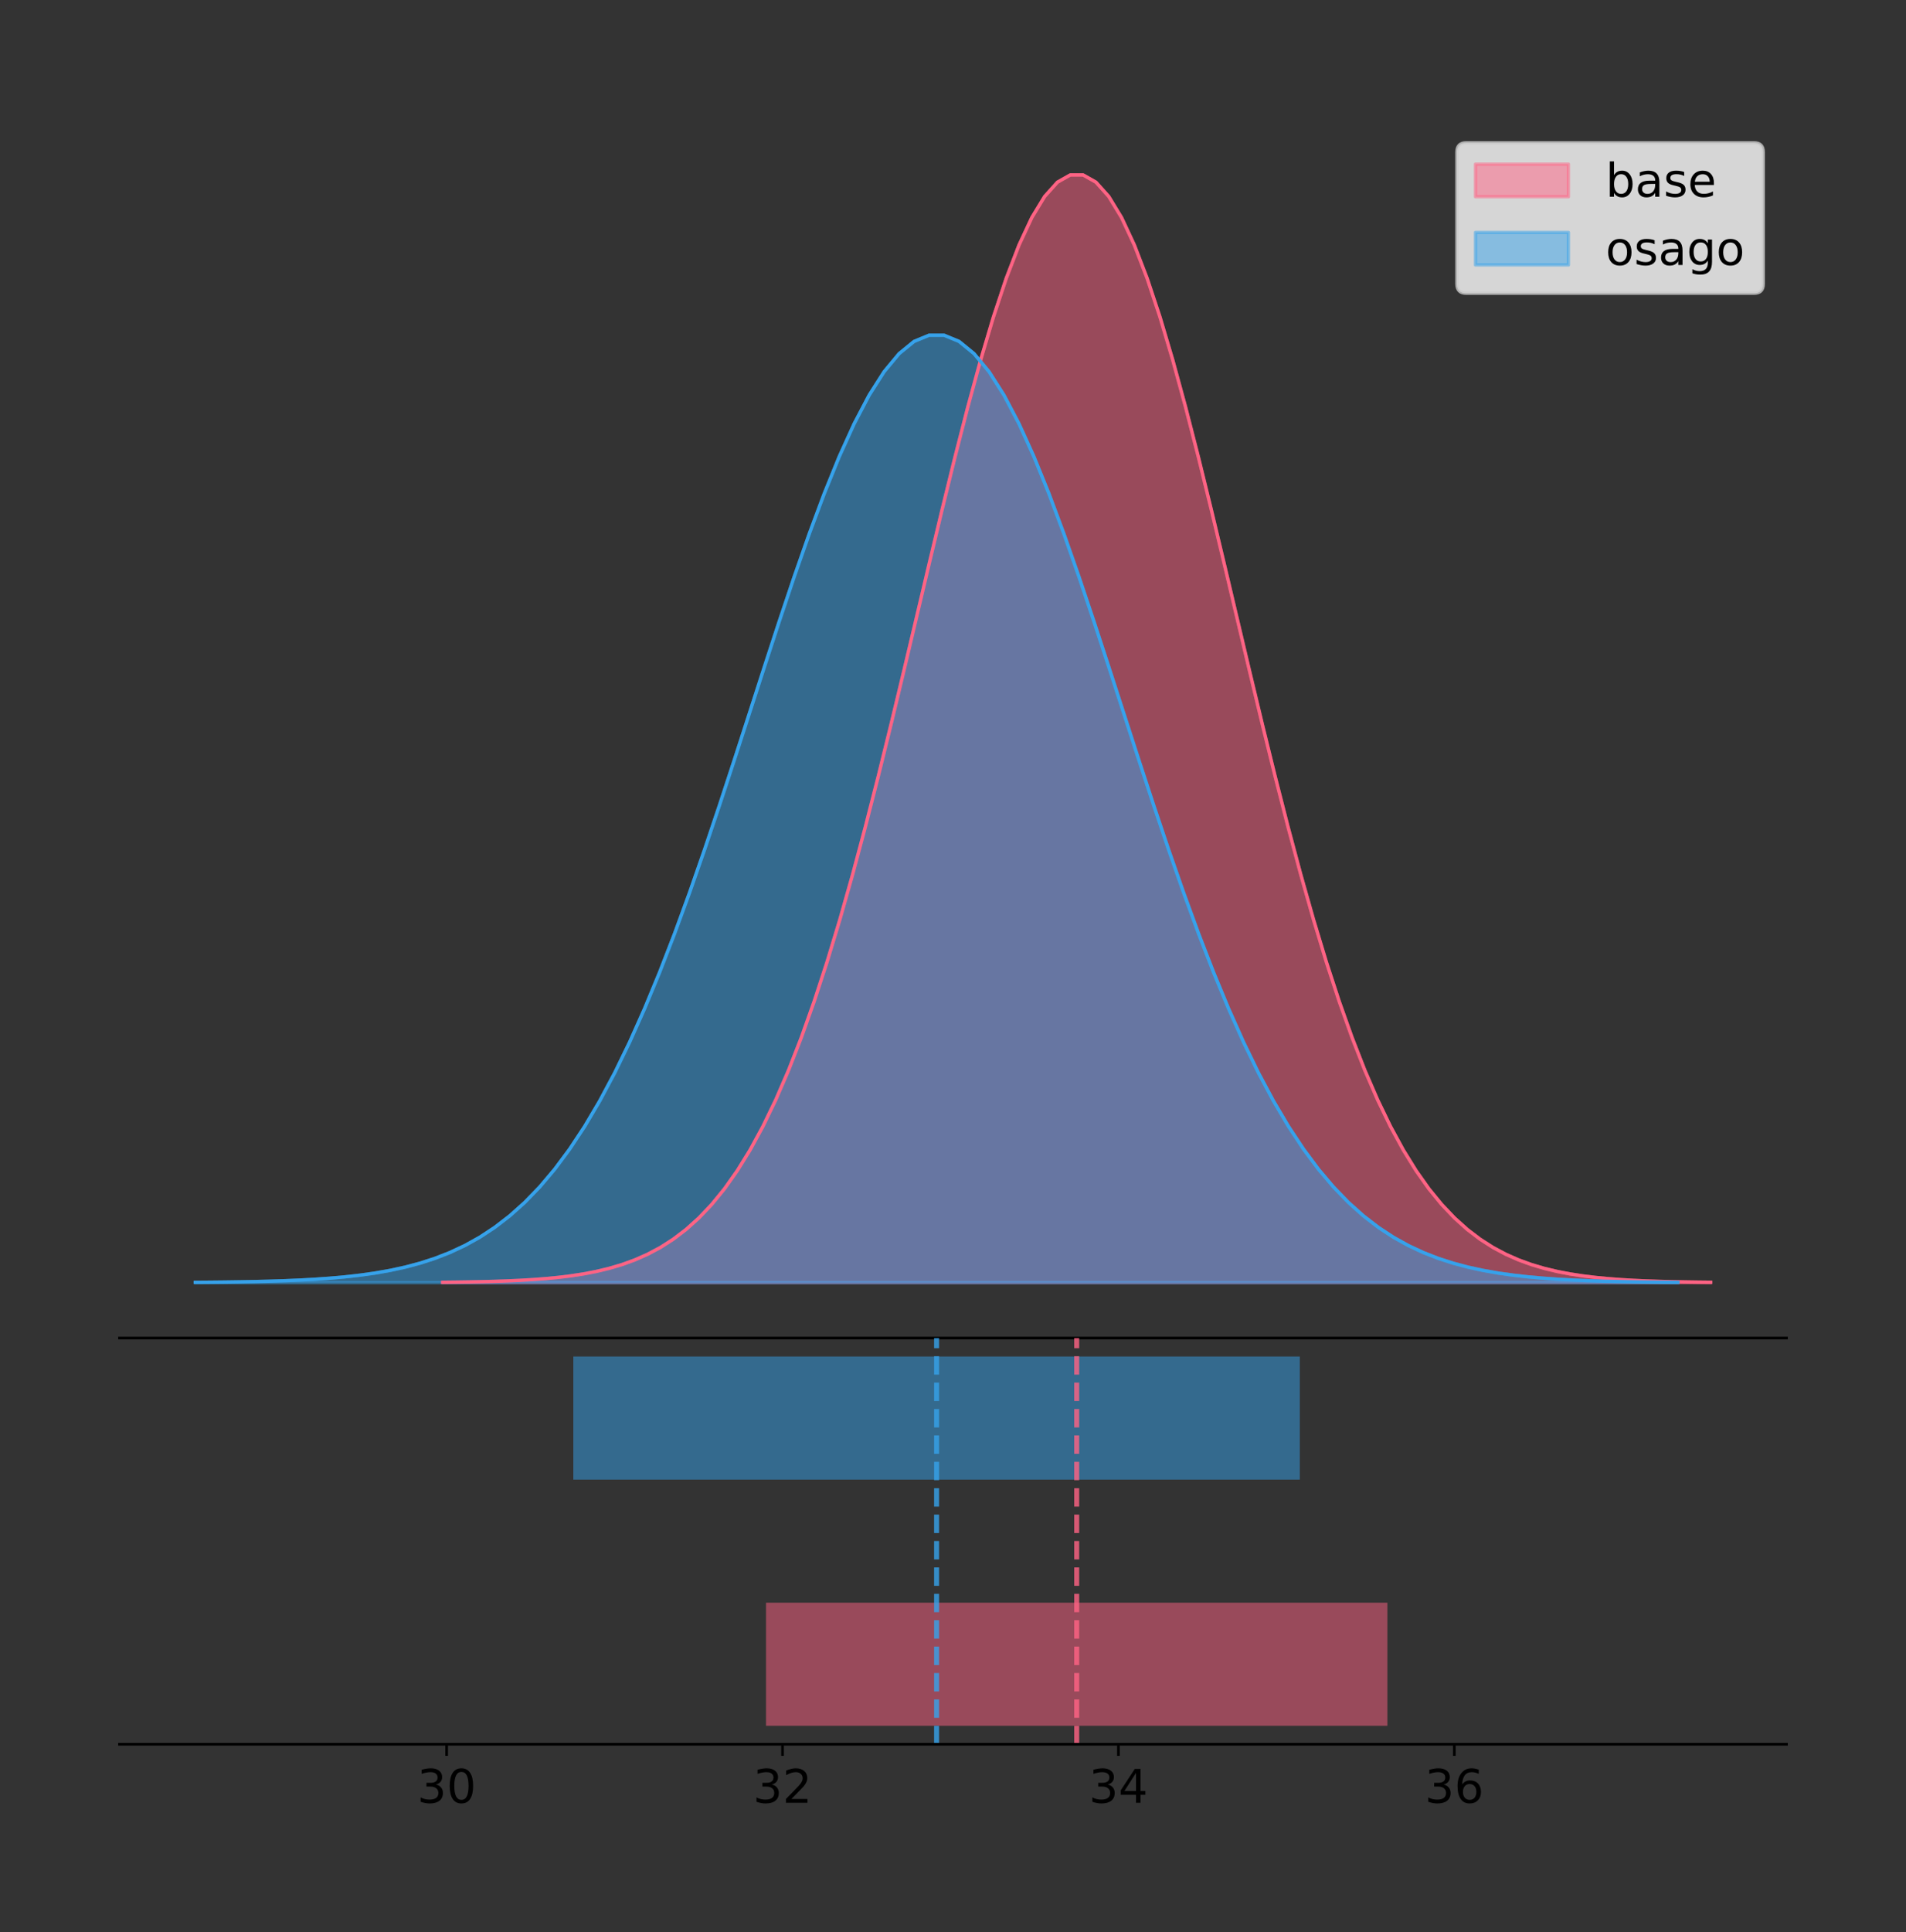 <?xml version="1.0" encoding="utf-8" standalone="no"?>
<!DOCTYPE svg PUBLIC "-//W3C//DTD SVG 1.1//EN"
  "http://www.w3.org/Graphics/SVG/1.1/DTD/svg11.dtd">
<!-- Created with matplotlib (https://matplotlib.org/) -->
<svg height="581.789pt" version="1.1" viewBox="0 0 574.2 581.789" width="574.2pt" xmlns="http://www.w3.org/2000/svg" xmlns:xlink="http://www.w3.org/1999/xlink">
 <rect x="0" y="0" width="574.2" height="581.789" fill="#333333" stroke="none"/>
 <defs>
  <style type="text/css">
*{stroke-linecap:butt;stroke-linejoin:round;}
  </style>
 </defs>
 <g id="figure_1">
  <g id="patch_1">
   <path d="M 0 581.789 
L 574.2 581.789 
L 574.2 0 
L 0 0 
z
" style="fill:none;"/>
  </g>
  <g id="axes_1">
   <g id="patch_2">
    <path d="M 36 402.93 
L 538.2 402.93 
L 538.2 36 
L 36 36 
z
" style="fill:none;"/>
   </g>
   <g id="PolyCollection_1">
    <defs>
     <path d="M 133.353 -195.538 
L 133.353 -195.65 
L 137.212 -195.692 
L 141.07 -195.749 
L 144.929 -195.825 
L 148.788 -195.925 
L 152.647 -196.058 
L 156.506 -196.23 
L 160.364 -196.455 
L 164.223 -196.744 
L 168.082 -197.115 
L 171.941 -197.585 
L 175.8 -198.179 
L 179.658 -198.923 
L 183.517 -199.848 
L 187.376 -200.99 
L 191.235 -202.39 
L 195.093 -204.093 
L 198.952 -206.151 
L 202.811 -208.617 
L 206.67 -211.552 
L 210.529 -215.017 
L 214.387 -219.078 
L 218.246 -223.801 
L 222.105 -229.25 
L 225.964 -235.488 
L 229.823 -242.572 
L 233.681 -250.552 
L 237.54 -259.468 
L 241.399 -269.344 
L 245.258 -280.192 
L 249.116 -292.002 
L 252.975 -304.744 
L 256.834 -318.365 
L 260.693 -332.786 
L 264.552 -347.901 
L 268.41 -363.58 
L 272.269 -379.667 
L 276.128 -395.98 
L 279.987 -412.318 
L 283.846 -428.462 
L 287.704 -444.18 
L 291.563 -459.23 
L 295.422 -473.372 
L 299.281 -486.366 
L 303.139 -497.987 
L 306.998 -508.025 
L 310.857 -516.294 
L 314.716 -522.64 
L 318.575 -526.94 
L 322.433 -529.111 
L 326.292 -529.111 
L 330.151 -526.94 
L 334.01 -522.64 
L 337.869 -516.294 
L 341.727 -508.025 
L 345.586 -497.987 
L 349.445 -486.366 
L 353.304 -473.372 
L 357.162 -459.23 
L 361.021 -444.18 
L 364.88 -428.462 
L 368.739 -412.318 
L 372.598 -395.98 
L 376.456 -379.667 
L 380.315 -363.58 
L 384.174 -347.901 
L 388.033 -332.786 
L 391.892 -318.365 
L 395.75 -304.744 
L 399.609 -292.002 
L 403.468 -280.192 
L 407.327 -269.344 
L 411.185 -259.468 
L 415.044 -250.552 
L 418.903 -242.572 
L 422.762 -235.488 
L 426.621 -229.25 
L 430.479 -223.801 
L 434.338 -219.078 
L 438.197 -215.017 
L 442.056 -211.552 
L 445.915 -208.617 
L 449.773 -206.151 
L 453.632 -204.093 
L 457.491 -202.39 
L 461.35 -200.99 
L 465.209 -199.848 
L 469.067 -198.923 
L 472.926 -198.179 
L 476.785 -197.585 
L 480.644 -197.115 
L 484.502 -196.744 
L 488.361 -196.455 
L 492.22 -196.23 
L 496.079 -196.058 
L 499.938 -195.925 
L 503.796 -195.825 
L 507.655 -195.749 
L 511.514 -195.692 
L 515.373 -195.65 
L 515.373 -195.538 
L 515.373 -195.538 
L 511.514 -195.538 
L 507.655 -195.538 
L 503.796 -195.538 
L 499.938 -195.538 
L 496.079 -195.538 
L 492.22 -195.538 
L 488.361 -195.538 
L 484.502 -195.538 
L 480.644 -195.538 
L 476.785 -195.538 
L 472.926 -195.538 
L 469.067 -195.538 
L 465.209 -195.538 
L 461.35 -195.538 
L 457.491 -195.538 
L 453.632 -195.538 
L 449.773 -195.538 
L 445.915 -195.538 
L 442.056 -195.538 
L 438.197 -195.538 
L 434.338 -195.538 
L 430.479 -195.538 
L 426.621 -195.538 
L 422.762 -195.538 
L 418.903 -195.538 
L 415.044 -195.538 
L 411.185 -195.538 
L 407.327 -195.538 
L 403.468 -195.538 
L 399.609 -195.538 
L 395.75 -195.538 
L 391.892 -195.538 
L 388.033 -195.538 
L 384.174 -195.538 
L 380.315 -195.538 
L 376.456 -195.538 
L 372.598 -195.538 
L 368.739 -195.538 
L 364.88 -195.538 
L 361.021 -195.538 
L 357.162 -195.538 
L 353.304 -195.538 
L 349.445 -195.538 
L 345.586 -195.538 
L 341.727 -195.538 
L 337.869 -195.538 
L 334.01 -195.538 
L 330.151 -195.538 
L 326.292 -195.538 
L 322.433 -195.538 
L 318.575 -195.538 
L 314.716 -195.538 
L 310.857 -195.538 
L 306.998 -195.538 
L 303.139 -195.538 
L 299.281 -195.538 
L 295.422 -195.538 
L 291.563 -195.538 
L 287.704 -195.538 
L 283.846 -195.538 
L 279.987 -195.538 
L 276.128 -195.538 
L 272.269 -195.538 
L 268.41 -195.538 
L 264.552 -195.538 
L 260.693 -195.538 
L 256.834 -195.538 
L 252.975 -195.538 
L 249.116 -195.538 
L 245.258 -195.538 
L 241.399 -195.538 
L 237.54 -195.538 
L 233.681 -195.538 
L 229.823 -195.538 
L 225.964 -195.538 
L 222.105 -195.538 
L 218.246 -195.538 
L 214.387 -195.538 
L 210.529 -195.538 
L 206.67 -195.538 
L 202.811 -195.538 
L 198.952 -195.538 
L 195.093 -195.538 
L 191.235 -195.538 
L 187.376 -195.538 
L 183.517 -195.538 
L 179.658 -195.538 
L 175.8 -195.538 
L 171.941 -195.538 
L 168.082 -195.538 
L 164.223 -195.538 
L 160.364 -195.538 
L 156.506 -195.538 
L 152.647 -195.538 
L 148.788 -195.538 
L 144.929 -195.538 
L 141.07 -195.538 
L 137.212 -195.538 
L 133.353 -195.538 
z
" id="mb49675cb62" style="stroke:#ff6384;stroke-opacity:0.5;"/>
    </defs>
    <g clip-path="url(#p010faf76e8)">
     <use style="fill:#ff6384;fill-opacity:0.5;stroke:#ff6384;stroke-opacity:0.5;" x="0" xlink:href="#mb49675cb62" y="581.789"/>
    </g>
   </g>
   <g id="PolyCollection_2">
    <defs>
     <path d="M 58.827 -195.538 
L 58.827 -195.634 
L 63.339 -195.67 
L 67.85 -195.718 
L 72.362 -195.783 
L 76.874 -195.869 
L 81.385 -195.982 
L 85.897 -196.13 
L 90.408 -196.322 
L 94.92 -196.57 
L 99.432 -196.887 
L 103.943 -197.289 
L 108.455 -197.797 
L 112.966 -198.433 
L 117.478 -199.224 
L 121.99 -200.201 
L 126.501 -201.399 
L 131.013 -202.855 
L 135.525 -204.615 
L 140.036 -206.725 
L 144.548 -209.234 
L 149.059 -212.198 
L 153.571 -215.672 
L 158.083 -219.711 
L 162.594 -224.372 
L 167.106 -229.707 
L 171.617 -235.767 
L 176.129 -242.592 
L 180.641 -250.217 
L 185.152 -258.665 
L 189.664 -267.943 
L 194.175 -278.044 
L 198.687 -288.943 
L 203.199 -300.593 
L 207.71 -312.926 
L 212.222 -325.855 
L 216.733 -339.265 
L 221.245 -353.024 
L 225.757 -366.977 
L 230.268 -380.951 
L 234.78 -394.759 
L 239.291 -408.202 
L 243.803 -421.075 
L 248.315 -433.17 
L 252.826 -444.284 
L 257.338 -454.223 
L 261.849 -462.809 
L 266.361 -469.882 
L 270.873 -475.309 
L 275.384 -478.987 
L 279.896 -480.844 
L 284.407 -480.844 
L 288.919 -478.987 
L 293.431 -475.309 
L 297.942 -469.882 
L 302.454 -462.809 
L 306.965 -454.223 
L 311.477 -444.284 
L 315.989 -433.17 
L 320.5 -421.075 
L 325.012 -408.202 
L 329.523 -394.759 
L 334.035 -380.951 
L 338.547 -366.977 
L 343.058 -353.024 
L 347.57 -339.265 
L 352.081 -325.855 
L 356.593 -312.926 
L 361.105 -300.593 
L 365.616 -288.943 
L 370.128 -278.044 
L 374.639 -267.943 
L 379.151 -258.665 
L 383.663 -250.217 
L 388.174 -242.592 
L 392.686 -235.767 
L 397.197 -229.707 
L 401.709 -224.372 
L 406.221 -219.711 
L 410.732 -215.672 
L 415.244 -212.198 
L 419.755 -209.234 
L 424.267 -206.725 
L 428.779 -204.615 
L 433.29 -202.855 
L 437.802 -201.399 
L 442.313 -200.201 
L 446.825 -199.224 
L 451.337 -198.433 
L 455.848 -197.797 
L 460.36 -197.289 
L 464.871 -196.887 
L 469.383 -196.57 
L 473.895 -196.322 
L 478.406 -196.13 
L 482.918 -195.982 
L 487.429 -195.869 
L 491.941 -195.783 
L 496.453 -195.718 
L 500.964 -195.67 
L 505.476 -195.634 
L 505.476 -195.538 
L 505.476 -195.538 
L 500.964 -195.538 
L 496.453 -195.538 
L 491.941 -195.538 
L 487.429 -195.538 
L 482.918 -195.538 
L 478.406 -195.538 
L 473.895 -195.538 
L 469.383 -195.538 
L 464.871 -195.538 
L 460.36 -195.538 
L 455.848 -195.538 
L 451.337 -195.538 
L 446.825 -195.538 
L 442.313 -195.538 
L 437.802 -195.538 
L 433.29 -195.538 
L 428.779 -195.538 
L 424.267 -195.538 
L 419.755 -195.538 
L 415.244 -195.538 
L 410.732 -195.538 
L 406.221 -195.538 
L 401.709 -195.538 
L 397.197 -195.538 
L 392.686 -195.538 
L 388.174 -195.538 
L 383.663 -195.538 
L 379.151 -195.538 
L 374.639 -195.538 
L 370.128 -195.538 
L 365.616 -195.538 
L 361.105 -195.538 
L 356.593 -195.538 
L 352.081 -195.538 
L 347.57 -195.538 
L 343.058 -195.538 
L 338.547 -195.538 
L 334.035 -195.538 
L 329.523 -195.538 
L 325.012 -195.538 
L 320.5 -195.538 
L 315.989 -195.538 
L 311.477 -195.538 
L 306.965 -195.538 
L 302.454 -195.538 
L 297.942 -195.538 
L 293.431 -195.538 
L 288.919 -195.538 
L 284.407 -195.538 
L 279.896 -195.538 
L 275.384 -195.538 
L 270.873 -195.538 
L 266.361 -195.538 
L 261.849 -195.538 
L 257.338 -195.538 
L 252.826 -195.538 
L 248.315 -195.538 
L 243.803 -195.538 
L 239.291 -195.538 
L 234.78 -195.538 
L 230.268 -195.538 
L 225.757 -195.538 
L 221.245 -195.538 
L 216.733 -195.538 
L 212.222 -195.538 
L 207.71 -195.538 
L 203.199 -195.538 
L 198.687 -195.538 
L 194.175 -195.538 
L 189.664 -195.538 
L 185.152 -195.538 
L 180.641 -195.538 
L 176.129 -195.538 
L 171.617 -195.538 
L 167.106 -195.538 
L 162.594 -195.538 
L 158.083 -195.538 
L 153.571 -195.538 
L 149.059 -195.538 
L 144.548 -195.538 
L 140.036 -195.538 
L 135.525 -195.538 
L 131.013 -195.538 
L 126.501 -195.538 
L 121.99 -195.538 
L 117.478 -195.538 
L 112.966 -195.538 
L 108.455 -195.538 
L 103.943 -195.538 
L 99.432 -195.538 
L 94.92 -195.538 
L 90.408 -195.538 
L 85.897 -195.538 
L 81.385 -195.538 
L 76.874 -195.538 
L 72.362 -195.538 
L 67.85 -195.538 
L 63.339 -195.538 
L 58.827 -195.538 
z
" id="ma7f7a2b5aa" style="stroke:#36a2eb;stroke-opacity:0.5;"/>
    </defs>
    <g clip-path="url(#p010faf76e8)">
     <use style="fill:#36a2eb;fill-opacity:0.5;stroke:#36a2eb;stroke-opacity:0.5;" x="0" xlink:href="#ma7f7a2b5aa" y="581.789"/>
    </g>
   </g>
   <g id="line2d_1">
    <path clip-path="url(#p010faf76e8)" d="M 133.353 386.139 
L 137.212 386.097 
L 141.07 386.04 
L 144.929 385.965 
L 148.788 385.864 
L 152.647 385.732 
L 156.506 385.559 
L 160.364 385.334 
L 164.223 385.045 
L 168.082 384.675 
L 171.941 384.204 
L 175.8 383.61 
L 179.658 382.867 
L 183.517 381.941 
L 187.376 380.799 
L 191.235 379.399 
L 195.093 377.696 
L 198.952 375.639 
L 202.811 373.172 
L 206.67 370.238 
L 210.529 366.772 
L 214.387 362.711 
L 218.246 357.989 
L 222.105 352.539 
L 225.964 346.301 
L 229.823 339.217 
L 233.681 331.237 
L 237.54 322.322 
L 241.399 312.445 
L 245.258 301.597 
L 249.116 289.787 
L 252.975 277.045 
L 256.834 263.424 
L 260.693 249.004 
L 264.552 233.888 
L 268.41 218.209 
L 272.269 202.123 
L 276.128 185.809 
L 279.987 169.471 
L 283.846 153.327 
L 287.704 137.61 
L 291.563 122.559 
L 295.422 108.418 
L 299.281 95.423 
L 303.139 83.803 
L 306.998 73.765 
L 310.857 65.495 
L 314.716 59.15 
L 318.575 54.85 
L 322.433 52.679 
L 326.292 52.679 
L 330.151 54.85 
L 334.01 59.15 
L 337.869 65.495 
L 341.727 73.765 
L 345.586 83.803 
L 349.445 95.423 
L 353.304 108.418 
L 357.162 122.559 
L 361.021 137.61 
L 364.88 153.327 
L 368.739 169.471 
L 372.598 185.809 
L 376.456 202.123 
L 380.315 218.209 
L 384.174 233.888 
L 388.033 249.004 
L 391.892 263.424 
L 395.75 277.045 
L 399.609 289.787 
L 403.468 301.597 
L 407.327 312.445 
L 411.185 322.322 
L 415.044 331.237 
L 418.903 339.217 
L 422.762 346.301 
L 426.621 352.539 
L 430.479 357.989 
L 434.338 362.711 
L 438.197 366.772 
L 442.056 370.238 
L 445.915 373.172 
L 449.773 375.639 
L 453.632 377.696 
L 457.491 379.399 
L 461.35 380.799 
L 465.209 381.941 
L 469.067 382.867 
L 472.926 383.61 
L 476.785 384.204 
L 480.644 384.675 
L 484.502 385.045 
L 488.361 385.334 
L 492.22 385.559 
L 496.079 385.732 
L 499.938 385.864 
L 503.796 385.965 
L 507.655 386.04 
L 511.514 386.097 
L 515.373 386.139 
" style="fill:none;stroke:#ff6384;stroke-linecap:square;"/>
   </g>
   <g id="line2d_2">
    <path clip-path="url(#p010faf76e8)" d="M 58.827 386.156 
L 63.339 386.119 
L 67.85 386.071 
L 72.362 386.006 
L 76.874 385.92 
L 81.385 385.807 
L 85.897 385.659 
L 90.408 385.467 
L 94.92 385.22 
L 99.432 384.903 
L 103.943 384.5 
L 108.455 383.992 
L 112.966 383.356 
L 117.478 382.565 
L 121.99 381.588 
L 126.501 380.391 
L 131.013 378.934 
L 135.525 377.174 
L 140.036 375.065 
L 144.548 372.555 
L 149.059 369.591 
L 153.571 366.117 
L 158.083 362.078 
L 162.594 357.418 
L 167.106 352.082 
L 171.617 346.023 
L 176.129 339.197 
L 180.641 331.572 
L 185.152 323.125 
L 189.664 313.847 
L 194.175 303.745 
L 198.687 292.847 
L 203.199 281.197 
L 207.71 268.863 
L 212.222 255.935 
L 216.733 242.524 
L 221.245 228.765 
L 225.757 214.813 
L 230.268 200.839 
L 234.78 187.03 
L 239.291 173.587 
L 243.803 160.715 
L 248.315 148.619 
L 252.826 137.505 
L 257.338 127.566 
L 261.849 118.981 
L 266.361 111.908 
L 270.873 106.48 
L 275.384 102.803 
L 279.896 100.946 
L 284.407 100.946 
L 288.919 102.803 
L 293.431 106.48 
L 297.942 111.908 
L 302.454 118.981 
L 306.965 127.566 
L 311.477 137.505 
L 315.989 148.619 
L 320.5 160.715 
L 325.012 173.587 
L 329.523 187.03 
L 334.035 200.839 
L 338.547 214.813 
L 343.058 228.765 
L 347.57 242.524 
L 352.081 255.935 
L 356.593 268.863 
L 361.105 281.197 
L 365.616 292.847 
L 370.128 303.745 
L 374.639 313.847 
L 379.151 323.125 
L 383.663 331.572 
L 388.174 339.197 
L 392.686 346.023 
L 397.197 352.082 
L 401.709 357.418 
L 406.221 362.078 
L 410.732 366.117 
L 415.244 369.591 
L 419.755 372.555 
L 424.267 375.065 
L 428.779 377.174 
L 433.29 378.934 
L 437.802 380.391 
L 442.313 381.588 
L 446.825 382.565 
L 451.337 383.356 
L 455.848 383.992 
L 460.36 384.5 
L 464.871 384.903 
L 469.383 385.22 
L 473.895 385.467 
L 478.406 385.659 
L 482.918 385.807 
L 487.429 385.92 
L 491.941 386.006 
L 496.453 386.071 
L 500.964 386.119 
L 505.476 386.156 
" style="fill:none;stroke:#36a2eb;stroke-linecap:square;"/>
   </g>
   <g id="patch_3">
    <path d="M 36 402.93 
L 538.2 402.93 
" style="fill:none;stroke:#000000;stroke-linecap:square;stroke-linejoin:miter;stroke-width:0.8;"/>
   </g>
   <g id="legend_1">
    <g id="patch_4">
     <path d="M 441.707 88.299 
L 528.4 88.299 
Q 531.2 88.299 531.2 85.499 
L 531.2 45.8 
Q 531.2 43 528.4 43 
L 441.707 43 
Q 438.907 43 438.907 45.8 
L 438.907 85.499 
Q 438.907 88.299 441.707 88.299 
z
" style="fill:#ffffff;opacity:0.8;stroke:#cccccc;stroke-linejoin:miter;"/>
    </g>
    <g id="patch_5">
     <path d="M 444.507 59.238 
L 472.507 59.238 
L 472.507 49.438 
L 444.507 49.438 
z
" style="fill:#ff6384;opacity:0.5;stroke:#ff6384;stroke-linejoin:miter;"/>
    </g>
    <g id="text_1">
     <!-- base -->
     <defs>
      <path d="M 48.688 27.297 
Q 48.688 37.203 44.609 42.844 
Q 40.531 48.484 33.406 48.484 
Q 26.266 48.484 22.188 42.844 
Q 18.109 37.203 18.109 27.297 
Q 18.109 17.391 22.188 11.75 
Q 26.266 6.109 33.406 6.109 
Q 40.531 6.109 44.609 11.75 
Q 48.688 17.391 48.688 27.297 
z
M 18.109 46.391 
Q 20.953 51.266 25.266 53.625 
Q 29.594 56 35.594 56 
Q 45.562 56 51.781 48.094 
Q 58.016 40.188 58.016 27.297 
Q 58.016 14.406 51.781 6.484 
Q 45.562 -1.422 35.594 -1.422 
Q 29.594 -1.422 25.266 0.953 
Q 20.953 3.328 18.109 8.203 
L 18.109 0 
L 9.078 0 
L 9.078 75.984 
L 18.109 75.984 
z
" id="DejaVuSans-98"/>
      <path d="M 34.281 27.484 
Q 23.391 27.484 19.188 25 
Q 14.984 22.516 14.984 16.5 
Q 14.984 11.719 18.141 8.906 
Q 21.297 6.109 26.703 6.109 
Q 34.188 6.109 38.703 11.406 
Q 43.219 16.703 43.219 25.484 
L 43.219 27.484 
z
M 52.203 31.203 
L 52.203 0 
L 43.219 0 
L 43.219 8.297 
Q 40.141 3.328 35.547 0.953 
Q 30.953 -1.422 24.312 -1.422 
Q 15.922 -1.422 10.953 3.297 
Q 6 8.016 6 15.922 
Q 6 25.141 12.172 29.828 
Q 18.359 34.516 30.609 34.516 
L 43.219 34.516 
L 43.219 35.406 
Q 43.219 41.609 39.141 45 
Q 35.062 48.391 27.688 48.391 
Q 23 48.391 18.547 47.266 
Q 14.109 46.141 10.016 43.891 
L 10.016 52.203 
Q 14.938 54.109 19.578 55.047 
Q 24.219 56 28.609 56 
Q 40.484 56 46.344 49.844 
Q 52.203 43.703 52.203 31.203 
z
" id="DejaVuSans-97"/>
      <path d="M 44.281 53.078 
L 44.281 44.578 
Q 40.484 46.531 36.375 47.5 
Q 32.281 48.484 27.875 48.484 
Q 21.188 48.484 17.844 46.438 
Q 14.5 44.391 14.5 40.281 
Q 14.5 37.156 16.891 35.375 
Q 19.281 33.594 26.516 31.984 
L 29.594 31.297 
Q 39.156 29.25 43.188 25.516 
Q 47.219 21.781 47.219 15.094 
Q 47.219 7.469 41.188 3.016 
Q 35.156 -1.422 24.609 -1.422 
Q 20.219 -1.422 15.453 -0.562 
Q 10.688 0.297 5.422 2 
L 5.422 11.281 
Q 10.406 8.688 15.234 7.391 
Q 20.062 6.109 24.812 6.109 
Q 31.156 6.109 34.562 8.281 
Q 37.984 10.453 37.984 14.406 
Q 37.984 18.062 35.516 20.016 
Q 33.062 21.969 24.703 23.781 
L 21.578 24.516 
Q 13.234 26.266 9.516 29.906 
Q 5.812 33.547 5.812 39.891 
Q 5.812 47.609 11.281 51.797 
Q 16.75 56 26.812 56 
Q 31.781 56 36.172 55.266 
Q 40.578 54.547 44.281 53.078 
z
" id="DejaVuSans-115"/>
      <path d="M 56.203 29.594 
L 56.203 25.203 
L 14.891 25.203 
Q 15.484 15.922 20.484 11.062 
Q 25.484 6.203 34.422 6.203 
Q 39.594 6.203 44.453 7.469 
Q 49.312 8.734 54.109 11.281 
L 54.109 2.781 
Q 49.266 0.734 44.188 -0.344 
Q 39.109 -1.422 33.891 -1.422 
Q 20.797 -1.422 13.156 6.188 
Q 5.516 13.812 5.516 26.812 
Q 5.516 40.234 12.766 48.109 
Q 20.016 56 32.328 56 
Q 43.359 56 49.781 48.891 
Q 56.203 41.797 56.203 29.594 
z
M 47.219 32.234 
Q 47.125 39.594 43.094 43.984 
Q 39.062 48.391 32.422 48.391 
Q 24.906 48.391 20.391 44.141 
Q 15.875 39.891 15.188 32.172 
z
" id="DejaVuSans-101"/>
     </defs>
     <g transform="translate(483.707 59.238)scale(0.14 -0.14)">
      <use xlink:href="#DejaVuSans-98"/>
      <use x="63.477" xlink:href="#DejaVuSans-97"/>
      <use x="124.756" xlink:href="#DejaVuSans-115"/>
      <use x="176.855" xlink:href="#DejaVuSans-101"/>
     </g>
    </g>
    <g id="patch_6">
     <path d="M 444.507 79.787 
L 472.507 79.787 
L 472.507 69.987 
L 444.507 69.987 
z
" style="fill:#36a2eb;opacity:0.5;stroke:#36a2eb;stroke-linejoin:miter;"/>
    </g>
    <g id="text_2">
     <!-- osago -->
     <defs>
      <path d="M 30.609 48.391 
Q 23.391 48.391 19.188 42.75 
Q 14.984 37.109 14.984 27.297 
Q 14.984 17.484 19.156 11.844 
Q 23.344 6.203 30.609 6.203 
Q 37.797 6.203 41.984 11.859 
Q 46.188 17.531 46.188 27.297 
Q 46.188 37.016 41.984 42.703 
Q 37.797 48.391 30.609 48.391 
z
M 30.609 56 
Q 42.328 56 49.016 48.375 
Q 55.719 40.766 55.719 27.297 
Q 55.719 13.875 49.016 6.219 
Q 42.328 -1.422 30.609 -1.422 
Q 18.844 -1.422 12.172 6.219 
Q 5.516 13.875 5.516 27.297 
Q 5.516 40.766 12.172 48.375 
Q 18.844 56 30.609 56 
z
" id="DejaVuSans-111"/>
      <path d="M 45.406 27.984 
Q 45.406 37.75 41.375 43.109 
Q 37.359 48.484 30.078 48.484 
Q 22.859 48.484 18.828 43.109 
Q 14.797 37.75 14.797 27.984 
Q 14.797 18.266 18.828 12.891 
Q 22.859 7.516 30.078 7.516 
Q 37.359 7.516 41.375 12.891 
Q 45.406 18.266 45.406 27.984 
z
M 54.391 6.781 
Q 54.391 -7.172 48.188 -13.984 
Q 42 -20.797 29.203 -20.797 
Q 24.469 -20.797 20.266 -20.094 
Q 16.062 -19.391 12.109 -17.922 
L 12.109 -9.188 
Q 16.062 -11.328 19.922 -12.344 
Q 23.781 -13.375 27.781 -13.375 
Q 36.625 -13.375 41.016 -8.766 
Q 45.406 -4.156 45.406 5.172 
L 45.406 9.625 
Q 42.625 4.781 38.281 2.391 
Q 33.938 0 27.875 0 
Q 17.828 0 11.672 7.656 
Q 5.516 15.328 5.516 27.984 
Q 5.516 40.672 11.672 48.328 
Q 17.828 56 27.875 56 
Q 33.938 56 38.281 53.609 
Q 42.625 51.219 45.406 46.391 
L 45.406 54.688 
L 54.391 54.688 
z
" id="DejaVuSans-103"/>
     </defs>
     <g transform="translate(483.707 79.787)scale(0.14 -0.14)">
      <use xlink:href="#DejaVuSans-111"/>
      <use x="61.182" xlink:href="#DejaVuSans-115"/>
      <use x="113.281" xlink:href="#DejaVuSans-97"/>
      <use x="174.561" xlink:href="#DejaVuSans-103"/>
      <use x="238.037" xlink:href="#DejaVuSans-111"/>
     </g>
    </g>
   </g>
  </g>
  <g id="axes_2">
   <g id="patch_7">
    <path d="M 36 525.24 
L 538.2 525.24 
L 538.2 402.93 
L 36 402.93 
z
" style="fill:none;"/>
   </g>
   <g id="patch_8">
    <path clip-path="url(#p8cfddbfb7a)" d="M 230.768 519.68 
L 417.958 519.68 
L 417.958 482.617 
L 230.768 482.617 
z
" style="fill:#ff6384;opacity:0.5;"/>
   </g>
   <g id="patch_9">
    <path clip-path="url(#p8cfddbfb7a)" d="M 172.723 445.553 
L 391.58 445.553 
L 391.58 408.49 
L 172.723 408.49 
z
" style="fill:#36a2eb;opacity:0.5;"/>
   </g>
   <g id="matplotlib.axis_1">
    <g id="xtick_1">
     <g id="line2d_3">
      <defs>
       <path d="M 0 0 
L 0 3.5 
" id="m75ffc66ca4" style="stroke:#000000;stroke-width:0.8;"/>
      </defs>
      <g>
       <use style="stroke:#000000;stroke-width:0.8;" x="134.556" xlink:href="#m75ffc66ca4" y="525.24"/>
      </g>
     </g>
     <g id="text_3">
      <!-- 30 -->
      <defs>
       <path d="M 40.578 39.312 
Q 47.656 37.797 51.625 33 
Q 55.609 28.219 55.609 21.188 
Q 55.609 10.406 48.188 4.484 
Q 40.766 -1.422 27.094 -1.422 
Q 22.516 -1.422 17.656 -0.516 
Q 12.797 0.391 7.625 2.203 
L 7.625 11.719 
Q 11.719 9.328 16.594 8.109 
Q 21.484 6.891 26.812 6.891 
Q 36.078 6.891 40.938 10.547 
Q 45.797 14.203 45.797 21.188 
Q 45.797 27.641 41.281 31.266 
Q 36.766 34.906 28.719 34.906 
L 20.219 34.906 
L 20.219 43.016 
L 29.109 43.016 
Q 36.375 43.016 40.234 45.922 
Q 44.094 48.828 44.094 54.297 
Q 44.094 59.906 40.109 62.906 
Q 36.141 65.922 28.719 65.922 
Q 24.656 65.922 20.016 65.031 
Q 15.375 64.156 9.812 62.312 
L 9.812 71.094 
Q 15.438 72.656 20.344 73.438 
Q 25.25 74.219 29.594 74.219 
Q 40.828 74.219 47.359 69.109 
Q 53.906 64.016 53.906 55.328 
Q 53.906 49.266 50.438 45.094 
Q 46.969 40.922 40.578 39.312 
z
" id="DejaVuSans-51"/>
       <path d="M 31.781 66.406 
Q 24.172 66.406 20.328 58.906 
Q 16.5 51.422 16.5 36.375 
Q 16.5 21.391 20.328 13.891 
Q 24.172 6.391 31.781 6.391 
Q 39.453 6.391 43.281 13.891 
Q 47.125 21.391 47.125 36.375 
Q 47.125 51.422 43.281 58.906 
Q 39.453 66.406 31.781 66.406 
z
M 31.781 74.219 
Q 44.047 74.219 50.516 64.516 
Q 56.984 54.828 56.984 36.375 
Q 56.984 17.969 50.516 8.266 
Q 44.047 -1.422 31.781 -1.422 
Q 19.531 -1.422 13.062 8.266 
Q 6.594 17.969 6.594 36.375 
Q 6.594 54.828 13.062 64.516 
Q 19.531 74.219 31.781 74.219 
z
" id="DejaVuSans-48"/>
      </defs>
      <g transform="translate(125.649 542.878)scale(0.14 -0.14)">
       <use xlink:href="#DejaVuSans-51"/>
       <use x="63.623" xlink:href="#DejaVuSans-48"/>
      </g>
     </g>
    </g>
    <g id="xtick_2">
     <g id="line2d_4">
      <g>
       <use style="stroke:#000000;stroke-width:0.8;" x="235.746" xlink:href="#m75ffc66ca4" y="525.24"/>
      </g>
     </g>
     <g id="text_4">
      <!-- 32 -->
      <defs>
       <path d="M 19.188 8.297 
L 53.609 8.297 
L 53.609 0 
L 7.328 0 
L 7.328 8.297 
Q 12.938 14.109 22.625 23.891 
Q 32.328 33.688 34.812 36.531 
Q 39.547 41.844 41.422 45.531 
Q 43.312 49.219 43.312 52.781 
Q 43.312 58.594 39.234 62.25 
Q 35.156 65.922 28.609 65.922 
Q 23.969 65.922 18.812 64.312 
Q 13.672 62.703 7.812 59.422 
L 7.812 69.391 
Q 13.766 71.781 18.938 73 
Q 24.125 74.219 28.422 74.219 
Q 39.75 74.219 46.484 68.547 
Q 53.219 62.891 53.219 53.422 
Q 53.219 48.922 51.531 44.891 
Q 49.859 40.875 45.406 35.406 
Q 44.188 33.984 37.641 27.219 
Q 31.109 20.453 19.188 8.297 
z
" id="DejaVuSans-50"/>
      </defs>
      <g transform="translate(226.839 542.878)scale(0.14 -0.14)">
       <use xlink:href="#DejaVuSans-51"/>
       <use x="63.623" xlink:href="#DejaVuSans-50"/>
      </g>
     </g>
    </g>
    <g id="xtick_3">
     <g id="line2d_5">
      <g>
       <use style="stroke:#000000;stroke-width:0.8;" x="336.936" xlink:href="#m75ffc66ca4" y="525.24"/>
      </g>
     </g>
     <g id="text_5">
      <!-- 34 -->
      <defs>
       <path d="M 37.797 64.312 
L 12.891 25.391 
L 37.797 25.391 
z
M 35.203 72.906 
L 47.609 72.906 
L 47.609 25.391 
L 58.016 25.391 
L 58.016 17.188 
L 47.609 17.188 
L 47.609 0 
L 37.797 0 
L 37.797 17.188 
L 4.891 17.188 
L 4.891 26.703 
z
" id="DejaVuSans-52"/>
      </defs>
      <g transform="translate(328.028 542.878)scale(0.14 -0.14)">
       <use xlink:href="#DejaVuSans-51"/>
       <use x="63.623" xlink:href="#DejaVuSans-52"/>
      </g>
     </g>
    </g>
    <g id="xtick_4">
     <g id="line2d_6">
      <g>
       <use style="stroke:#000000;stroke-width:0.8;" x="438.125" xlink:href="#m75ffc66ca4" y="525.24"/>
      </g>
     </g>
     <g id="text_6">
      <!-- 36 -->
      <defs>
       <path d="M 33.016 40.375 
Q 26.375 40.375 22.484 35.828 
Q 18.609 31.297 18.609 23.391 
Q 18.609 15.531 22.484 10.953 
Q 26.375 6.391 33.016 6.391 
Q 39.656 6.391 43.531 10.953 
Q 47.406 15.531 47.406 23.391 
Q 47.406 31.297 43.531 35.828 
Q 39.656 40.375 33.016 40.375 
z
M 52.594 71.297 
L 52.594 62.312 
Q 48.875 64.062 45.094 64.984 
Q 41.312 65.922 37.594 65.922 
Q 27.828 65.922 22.672 59.328 
Q 17.531 52.734 16.797 39.406 
Q 19.672 43.656 24.016 45.922 
Q 28.375 48.188 33.594 48.188 
Q 44.578 48.188 50.953 41.516 
Q 57.328 34.859 57.328 23.391 
Q 57.328 12.156 50.688 5.359 
Q 44.047 -1.422 33.016 -1.422 
Q 20.359 -1.422 13.672 8.266 
Q 6.984 17.969 6.984 36.375 
Q 6.984 53.656 15.188 63.938 
Q 23.391 74.219 37.203 74.219 
Q 40.922 74.219 44.703 73.484 
Q 48.484 72.75 52.594 71.297 
z
" id="DejaVuSans-54"/>
      </defs>
      <g transform="translate(429.218 542.878)scale(0.14 -0.14)">
       <use xlink:href="#DejaVuSans-51"/>
       <use x="63.623" xlink:href="#DejaVuSans-54"/>
      </g>
     </g>
    </g>
   </g>
   <g id="line2d_7">
    <path clip-path="url(#p8cfddbfb7a)" d="M 324.363 525.24 
L 324.363 402.93 
" style="fill:none;stroke:#ff6384;stroke-dasharray:5.55,2.4;stroke-dashoffset:0;stroke-opacity:0.8;stroke-width:1.5;"/>
   </g>
   <g id="line2d_8">
    <path clip-path="url(#p8cfddbfb7a)" d="M 282.152 525.24 
L 282.152 402.93 
" style="fill:none;stroke:#36a2eb;stroke-dasharray:5.55,2.4;stroke-dashoffset:0;stroke-opacity:0.8;stroke-width:1.5;"/>
   </g>
   <g id="patch_10">
    <path d="M 36 525.24 
L 538.2 525.24 
" style="fill:none;stroke:#000000;stroke-linecap:square;stroke-linejoin:miter;stroke-width:0.8;"/>
   </g>
  </g>
 </g>
 <defs>
  <clipPath id="p010faf76e8">
   <rect height="366.93" width="502.2" x="36" y="36"/>
  </clipPath>
  <clipPath id="p8cfddbfb7a">
   <rect height="122.31" width="502.2" x="36" y="402.93"/>
  </clipPath>
 </defs>
</svg>
